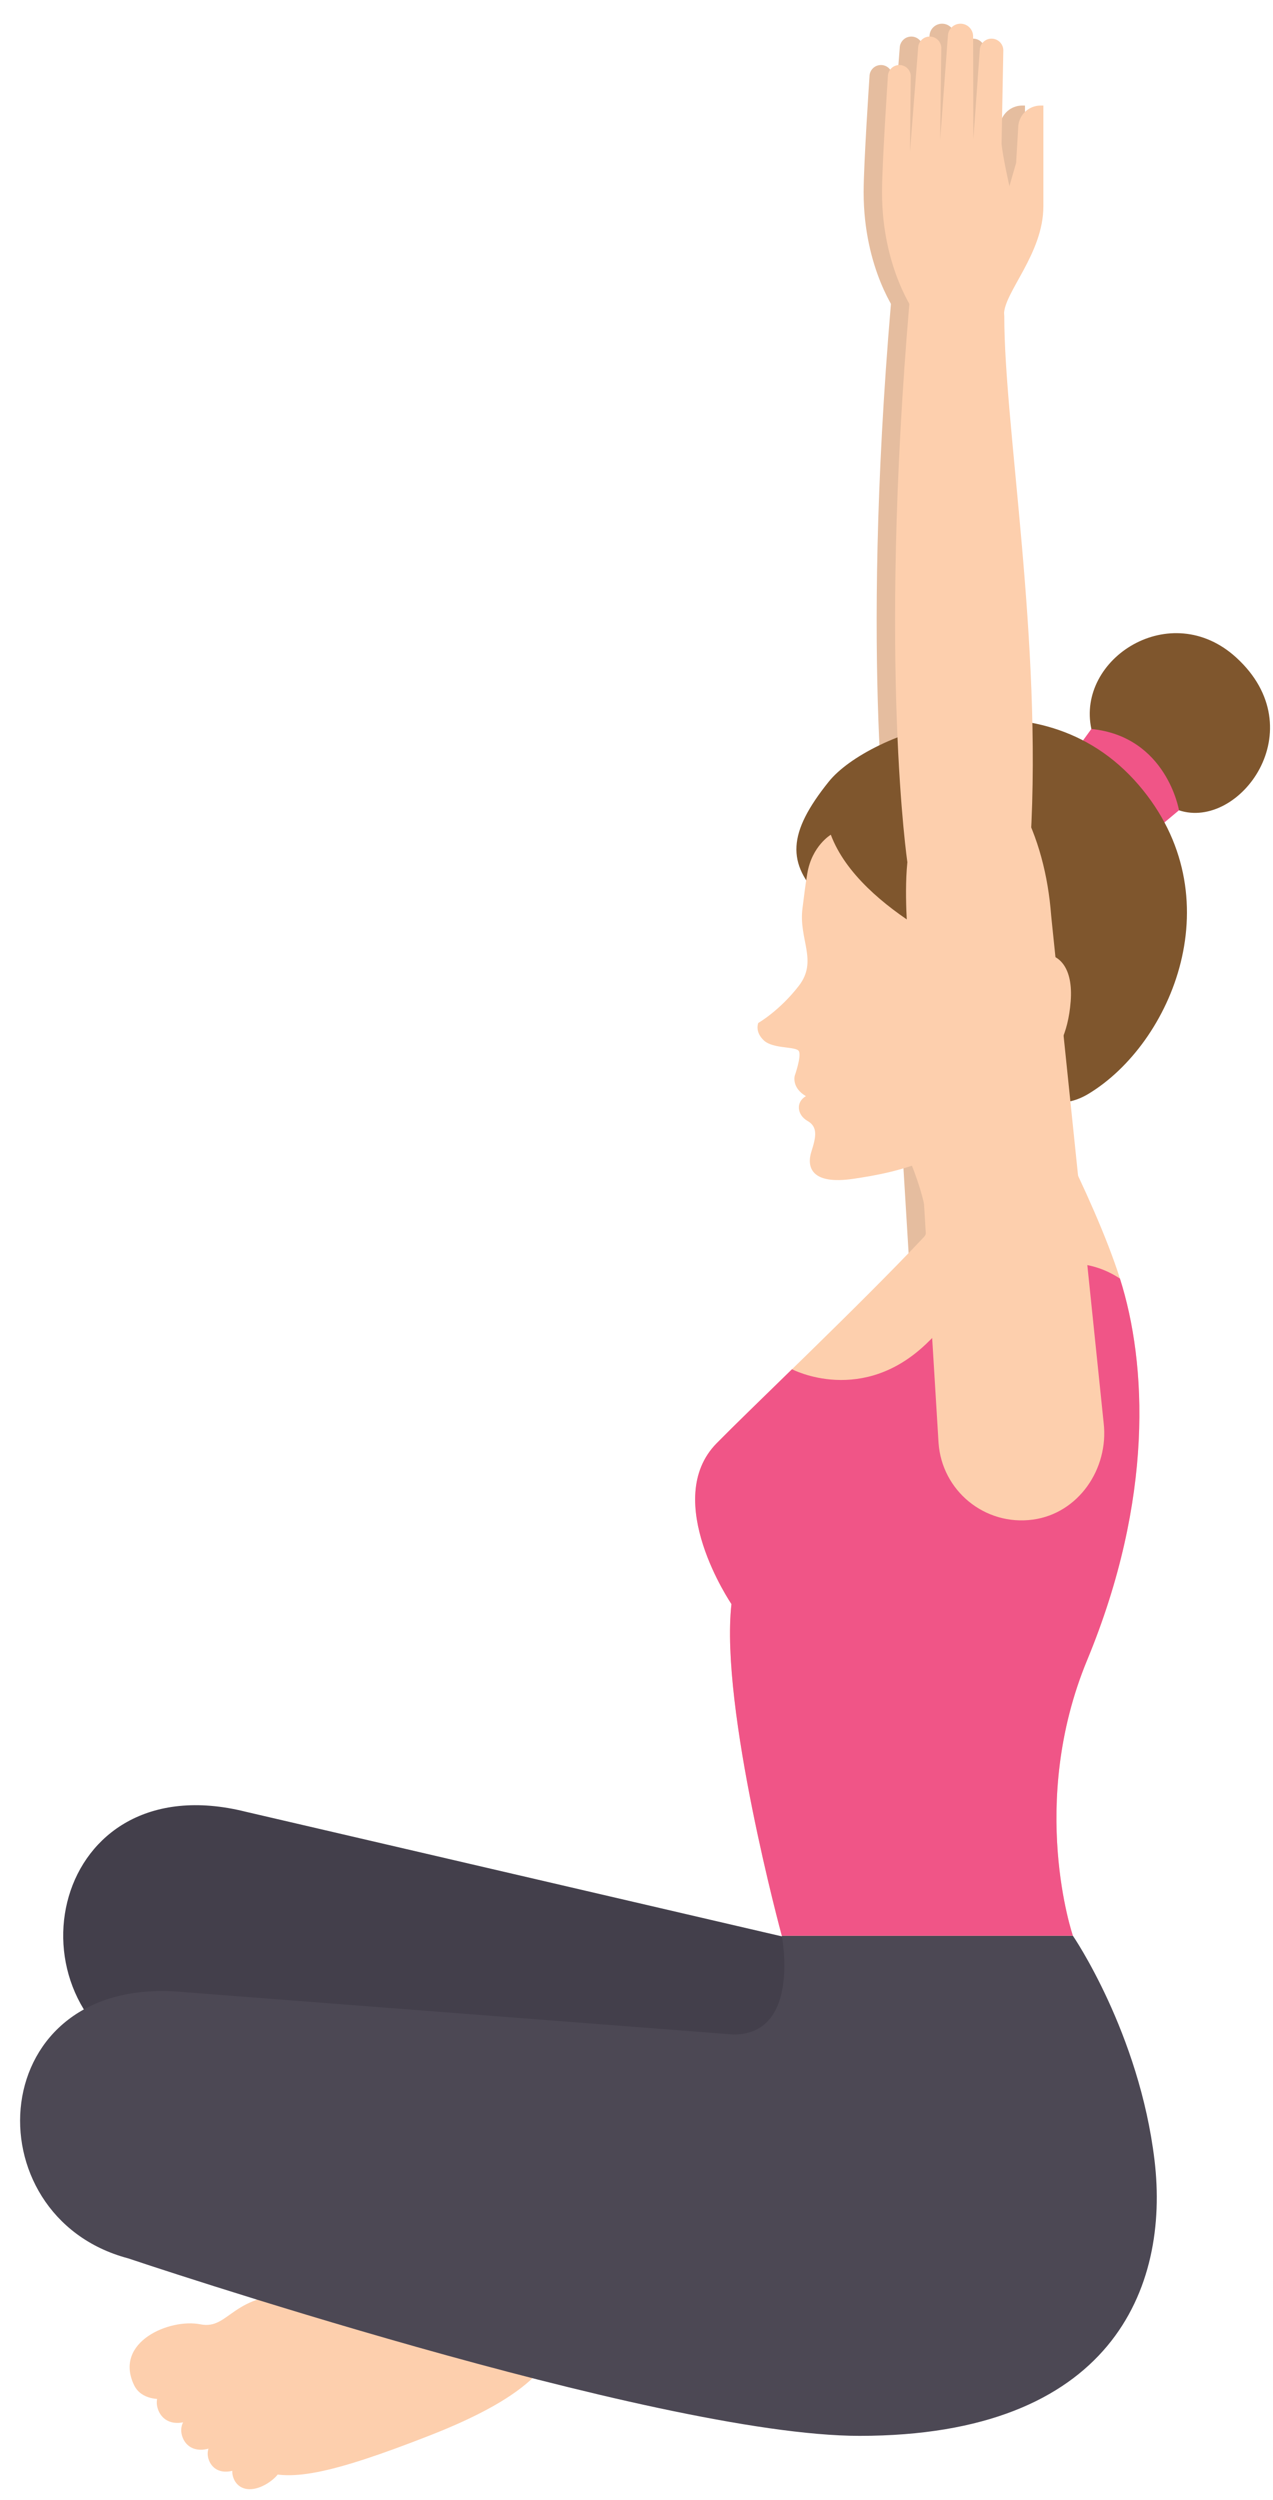 <svg width="53" height="104" viewBox="0 0 53 104" fill="none" xmlns="http://www.w3.org/2000/svg">
<path d="M43.017 38.277L45.184 59.203C45.402 61.105 44.136 62.962 42.238 63.22C40.23 63.493 38.443 62.01 38.309 60.021L37.02 38.847C36.95 37.801 36.848 35.689 37.264 34.733C37.865 33.353 39.337 32.248 41.69 33.422C42.475 34.853 42.871 36.446 42.997 38.073C43.002 38.141 43.009 38.209 43.017 38.277Z" fill="#E5BD9F"/>
<path d="M37.014 35.892C37.014 35.892 35.804 27.784 37.093 12.643C37.184 11.578 41.045 11.859 41.045 13.153C41.045 17.751 42.63 26.649 42.137 34.996C42.046 36.568 37.014 35.892 37.014 35.892Z" fill="#E5BD9F"/>
<path d="M35.956 7.994C35.956 11.209 37.367 13.076 37.367 13.076H41.035C41.035 12.165 42.674 10.55 42.674 8.584V7.796V4.391H42.56C42.084 4.391 41.683 4.749 41.631 5.223L41.54 6.772L41.26 7.747C41.26 7.747 40.977 6.489 40.933 5.985L41.006 2.107C41.011 1.858 40.828 1.645 40.58 1.612C40.3 1.575 40.047 1.781 40.027 2.063L39.759 5.793L39.748 1.492C39.738 1.21 39.506 0.986 39.223 0.986C38.943 0.986 38.713 1.205 38.699 1.485L38.376 5.825L38.424 1.977C38.407 1.672 38.113 1.459 37.818 1.537C37.609 1.592 37.462 1.78 37.459 1.996L37.119 6.328L37.153 3.148C37.134 2.881 36.9 2.682 36.634 2.707C36.388 2.729 36.2 2.936 36.2 3.183C36.2 3.183 35.956 6.818 35.956 7.994Z" fill="#E5BD9F"/>
<path d="M5.579 99.222C4.726 97.421 7.08 96.446 8.335 96.697C9.589 96.947 9.593 95.351 12.585 95.435C15.578 95.519 16.529 96.103 18.25 95.43C20.506 94.547 22.242 94.427 22.971 96.29C23.666 98.067 22.037 99.7 17.909 101.316C13.743 102.946 11.941 103.3 10.741 102.708C10.049 102.366 9.248 100.253 9.248 100.253L6.733 99.802C6.733 99.802 5.893 99.886 5.579 99.222Z" fill="#FDCFAD"/>
<path d="M7.902 100.693C8.564 100.434 9.161 99.779 8.985 99.329C8.809 98.879 7.926 98.803 7.264 99.062C6.603 99.321 6.413 99.816 6.589 100.267C6.765 100.718 7.241 100.952 7.902 100.693Z" fill="#FDCFAD"/>
<path d="M8.853 101.814C9.482 101.568 10.051 100.945 9.883 100.516C9.715 100.088 8.875 100.016 8.246 100.262C7.617 100.508 7.436 100.979 7.604 101.408C7.771 101.837 8.223 102.061 8.853 101.814Z" fill="#FDCFAD"/>
<path d="M9.857 102.734C10.439 102.506 10.965 101.929 10.81 101.533C10.655 101.136 9.877 101.07 9.295 101.298C8.713 101.526 8.546 101.962 8.701 102.359C8.856 102.755 9.275 102.962 9.857 102.734Z" fill="#FDCFAD"/>
<path d="M10.838 103.467C11.399 103.247 11.906 102.692 11.757 102.309C11.607 101.927 10.858 101.863 10.297 102.082C9.736 102.302 9.575 102.722 9.724 103.104C9.873 103.487 10.277 103.687 10.838 103.467Z" fill="#FDCFAD"/>
<path d="M39.576 43.894L42.748 44.732C42.748 44.732 45.505 49.663 46.629 53.194C47.753 56.727 48.041 62.36 45.265 69.062C42.786 75.045 44.67 80.534 44.67 80.534H32.55C32.55 80.534 29.969 71.046 30.454 66.736C30.454 66.736 27.51 62.409 29.838 60.045C31.431 58.426 35.804 54.292 38.478 51.452C38.861 51.045 38.274 48.83 37.237 46.934L39.576 43.894Z" fill="#FDCFAD"/>
<path d="M49.086 33.711C51.595 34.547 54.749 30.353 51.472 27.358C48.736 24.857 44.806 27.402 45.438 30.329C45.849 32.235 48.366 33.471 49.086 33.711Z" fill="#7F562D"/>
<path d="M48.157 34.487L49.086 33.709C49.086 33.709 48.572 30.644 45.438 30.327L44.806 31.195L48.157 34.487Z" fill="#F05587"/>
<path d="M34.203 37.397C32.741 35.924 32.784 34.659 34.508 32.515C36.126 30.503 43.218 27.781 47.407 32.656C51.395 37.297 48.788 43.412 45.319 45.506C43.373 46.68 41.809 44.66 41.809 44.66C41.809 44.66 35.913 39.121 34.203 37.397Z" fill="#7F562D"/>
<path d="M34.59 34.727C34.59 34.727 33.806 35.188 33.612 36.333C33.516 36.901 33.501 37.099 33.411 37.784C33.241 39.077 34.065 39.967 33.261 41.01C32.456 42.053 31.57 42.558 31.57 42.558C31.57 42.558 31.412 42.921 31.802 43.285C32.192 43.649 33.144 43.523 33.26 43.731C33.376 43.939 33.089 44.752 33.089 44.752C33.089 44.752 32.944 45.246 33.553 45.603C33.119 45.853 33.187 46.387 33.618 46.633C34.05 46.878 33.984 47.279 33.783 47.904C33.582 48.528 33.744 49.308 35.535 49.041C37.326 48.774 40.552 48.211 42.624 44.754C42.624 44.754 44.364 44.441 44.577 41.657C44.789 38.873 42.248 39.478 42.248 40.848C42.248 42.426 41.072 43.228 41.072 43.228C41.072 43.228 41.072 42.206 41.072 40.037C41.072 40.034 35.804 37.976 34.59 34.727Z" fill="#FDCFAD"/>
<path d="M35.272 97.867C26.86 96.584 6.283 85.977 6.283 85.977C0.039 83.261 2.093 73.342 10.228 75.373L32.604 80.571C35.388 80.995 45.641 99.448 35.272 97.867Z" fill="#433F4B"/>
<path d="M44.669 80.533C44.669 80.533 47.433 84.566 48.068 89.878C48.703 95.19 46.274 101.339 35.785 101.339C27.276 101.339 5.335 93.954 5.335 93.954C-1.247 92.21 -0.711 82.095 7.637 82.876L30.541 84.642C33.357 84.642 32.549 80.533 32.549 80.533H44.669Z" fill="#4C4854"/>
<path d="M29.837 60.043C30.503 59.366 31.664 58.241 32.974 56.964C32.974 56.964 35.94 58.533 38.677 55.796C41.414 53.059 44.299 51.663 46.628 53.193C47.752 56.725 48.04 62.358 45.264 69.06C42.785 75.043 44.669 80.532 44.669 80.532H32.549C32.549 80.532 29.968 71.044 30.453 66.734C30.453 66.734 27.509 62.408 29.837 60.043Z" fill="#F05587"/>
<path d="M37.781 35.892C37.781 35.892 36.571 27.784 37.86 12.643C37.951 11.578 41.812 11.859 41.812 13.153C41.812 17.751 43.397 26.649 42.904 34.996C42.812 36.568 37.781 35.892 37.781 35.892Z" fill="#FDCFAD"/>
<path d="M36.722 7.994C36.722 11.209 38.133 13.076 38.133 13.076H41.801C41.801 12.165 43.44 10.55 43.44 8.584V7.796V4.391H43.326C42.85 4.391 42.449 4.749 42.397 5.223L42.306 6.772L42.026 7.747C42.026 7.747 41.743 6.489 41.699 5.985L41.772 2.107C41.777 1.858 41.593 1.645 41.346 1.612C41.066 1.575 40.813 1.781 40.793 2.063L40.525 5.793L40.514 1.492C40.504 1.21 40.272 0.986 39.989 0.986C39.709 0.986 39.479 1.205 39.465 1.485L39.142 5.825L39.19 1.977C39.172 1.672 38.879 1.459 38.584 1.537C38.375 1.592 38.228 1.78 38.225 1.996L37.885 6.328L37.919 3.148C37.9 2.881 37.666 2.682 37.4 2.707C37.154 2.729 36.966 2.936 36.966 3.183C36.966 3.183 36.722 6.818 36.722 7.994Z" fill="#FDCFAD"/>
<path d="M43.783 38.277L45.95 59.203C46.168 61.105 44.902 62.962 43.004 63.22C40.996 63.493 39.209 62.01 39.075 60.021L37.786 38.847C37.716 37.801 37.614 35.689 38.03 34.733C38.631 33.353 40.103 32.248 42.456 33.422C43.241 34.853 43.637 36.446 43.763 38.073C43.769 38.141 43.775 38.209 43.783 38.277Z" fill="#FDCFAD"/>
</svg>
